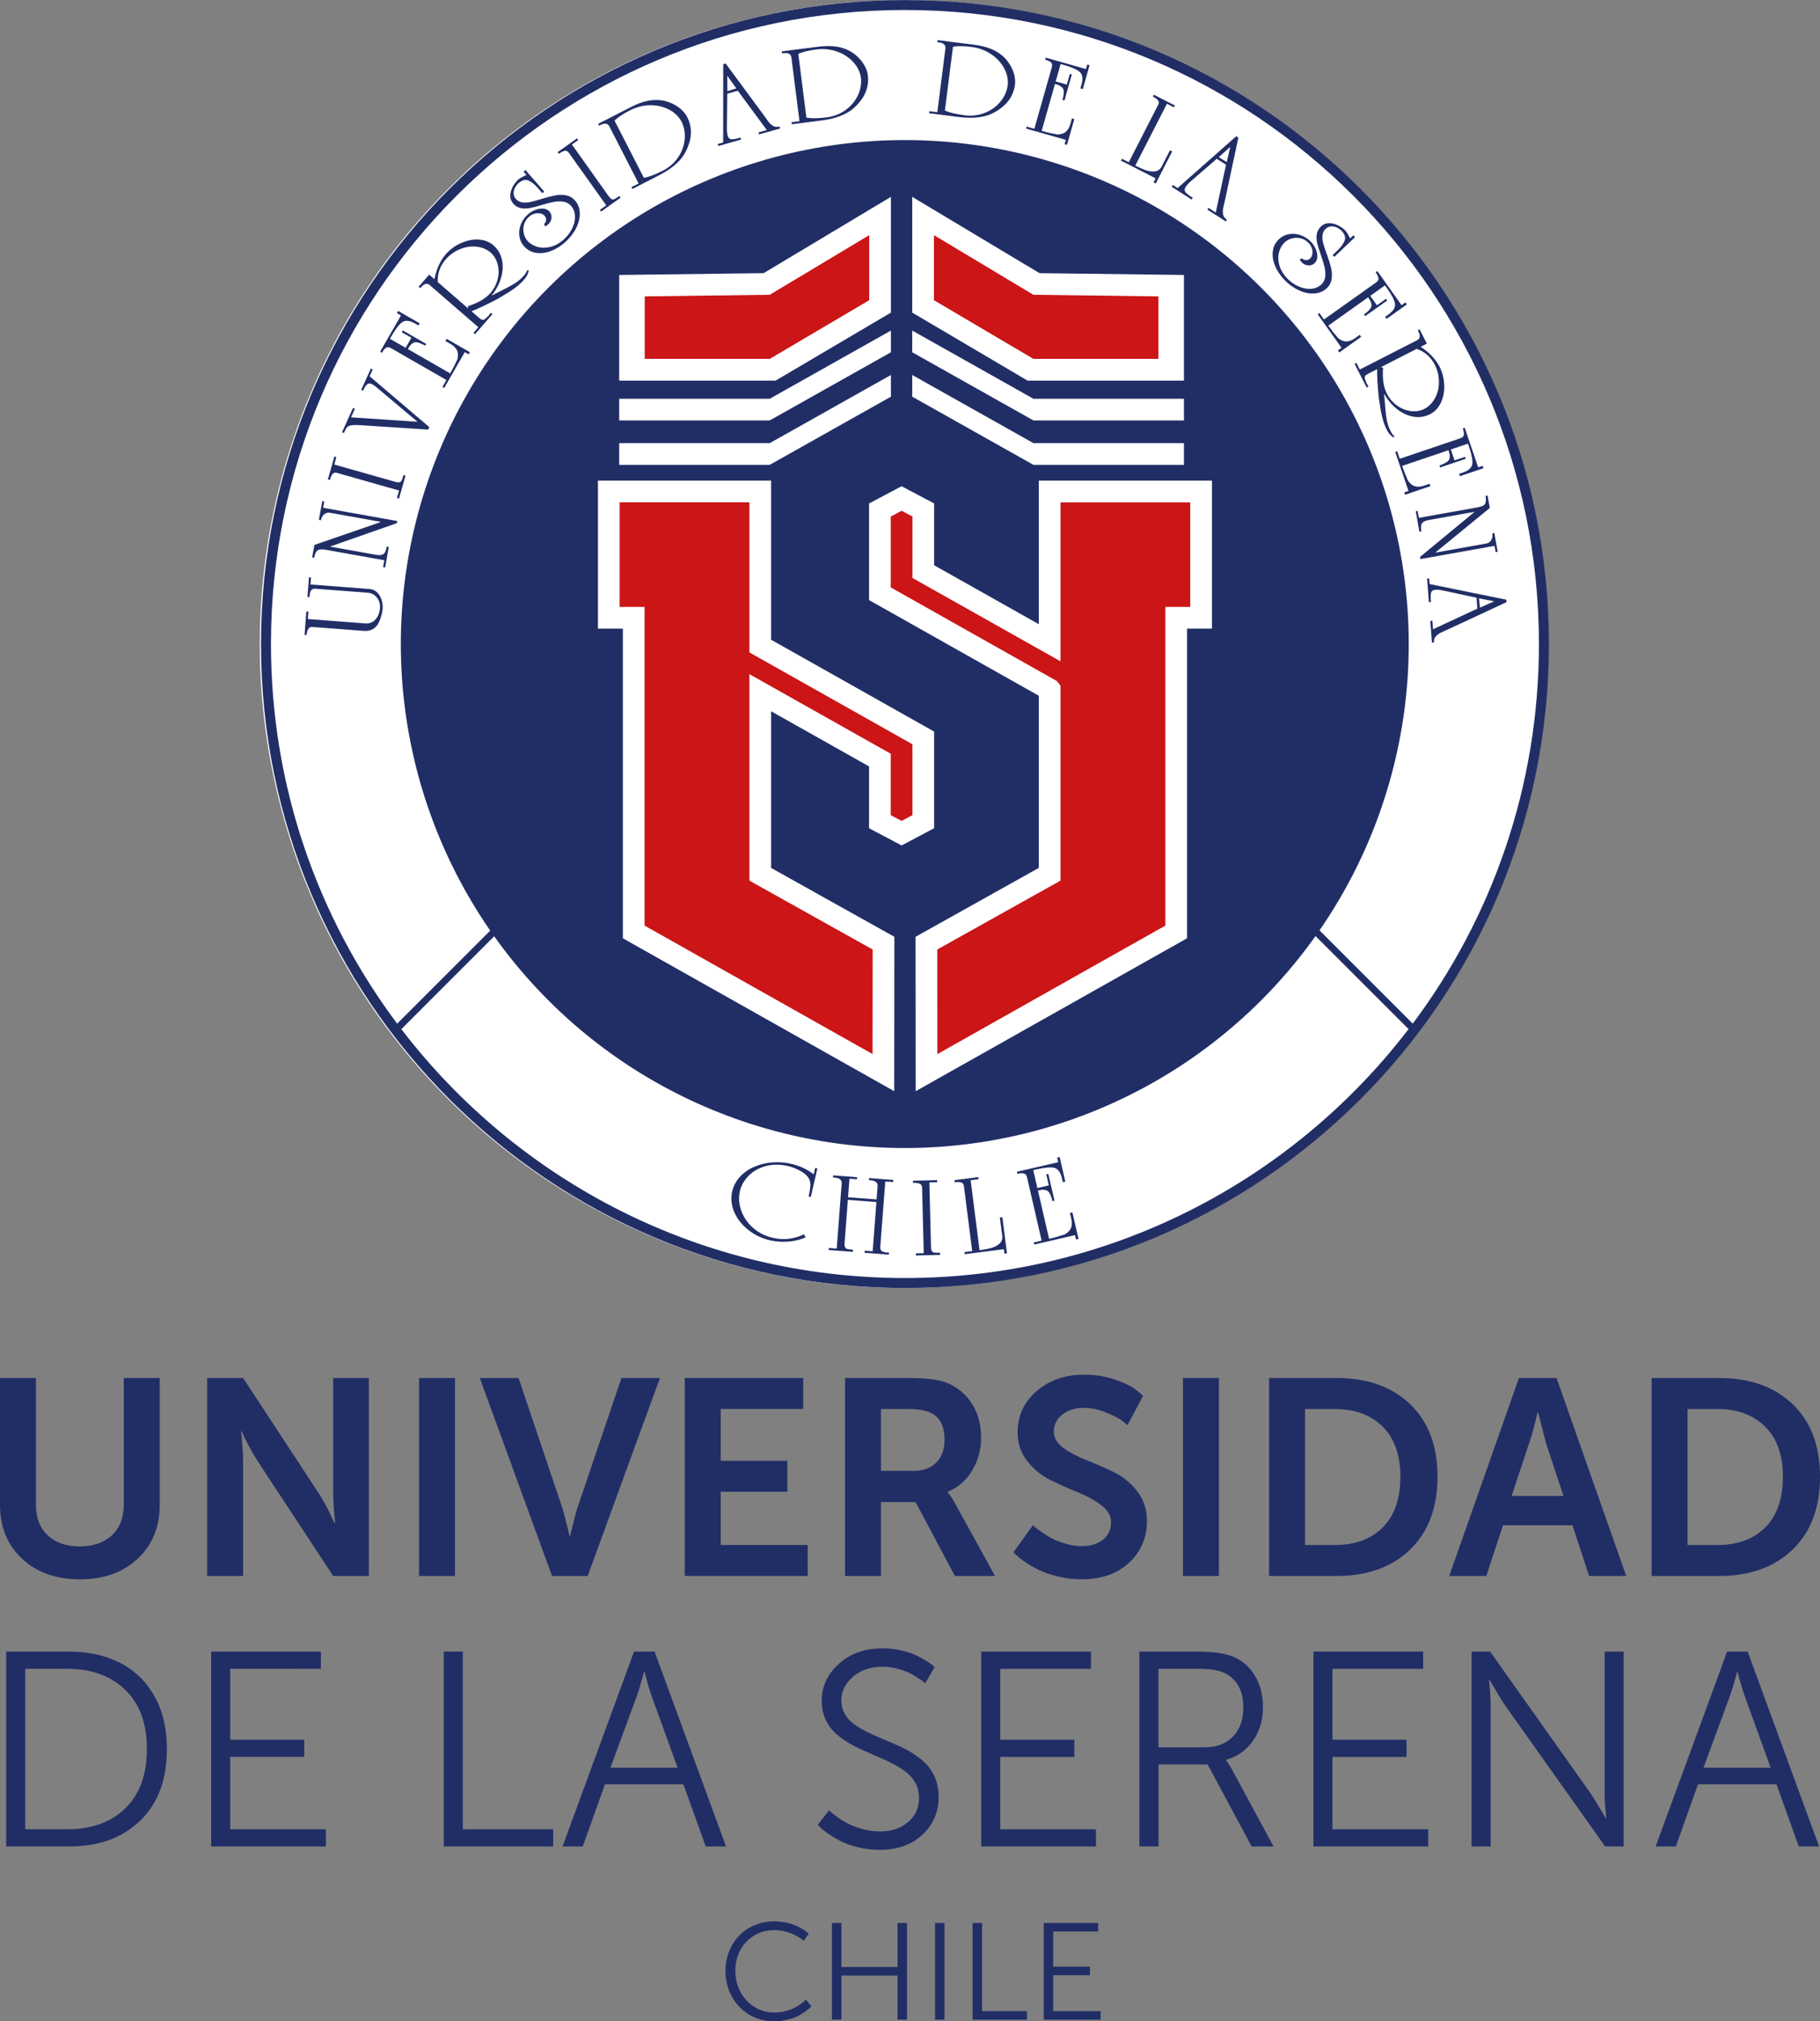 <?xml version="1.0" encoding="utf-8"?>
<!-- Generator: Adobe Illustrator 27.9.0, SVG Export Plug-In . SVG Version: 6.00 Build 0)  -->
<svg version="1.1" id="Capa_1" xmlns="http://www.w3.org/2000/svg" xmlns:xlink="http://www.w3.org/1999/xlink" x="0px" y="0px"
	 viewBox="0 0 650 721.88" style="enable-background:new 0 0 650 721.88;" xml:space="preserve">
<rect x="0" y="0" width="650" height="721.88" fill="#808080" stroke="none"/>
<style type="text/css">
	.st0{fill-rule:evenodd;clip-rule:evenodd;fill:#FFFFFF;}
	.st1{fill-rule:evenodd;clip-rule:evenodd;fill:#212E66;}
	.st2{fill-rule:evenodd;clip-rule:evenodd;fill:#CB1517;}
	.st3{fill:#212E66;}
</style>
<g>
	<g>
		
			<ellipse transform="matrix(0.707 -0.707 0.707 0.707 -68.089 295.625)" class="st0" cx="322.81" cy="230" rx="230" ry="230"/>
		
			<ellipse transform="matrix(0.707 -0.707 0.707 0.707 -67.975 295.9)" class="st1" cx="323.2" cy="230" rx="180.01" ry="180.01"/>
		<polygon class="st0" points="272.71,97.56 318.18,70.31 318.18,111.64 277.02,135.92 221.14,135.92 221.14,98.2 		"/>
		<polygon class="st2" points="230.26,105.85 230.26,128.17 274.9,128.17 310.44,107.21 310.44,83.98 274.9,105.28 		"/>
		<polygon class="st0" points="221.14,150.15 274.9,150.15 318.18,125.81 318.18,118.06 274.9,142.41 221.14,142.41 		"/>
		<polygon class="st0" points="221.14,166.01 274.9,166.01 318.18,141.67 318.18,133.92 274.9,158.26 221.14,158.26 		"/>
		<polygon class="st0" points="275.4,228.47 333.62,261.27 333.62,295.78 322.01,301.94 310.38,295.79 310.38,273.71 275.4,254.02 
			275.4,309.96 319.41,334.56 319.36,389.7 222.45,335.09 222.45,224.5 213.55,224.5 213.55,171.66 275.4,171.66 		"/>
		<polygon class="st2" points="221.3,179.4 230.2,179.4 267.65,179.4 267.65,216.75 267.65,233 325.87,265.8 325.87,291.12 
			322,293.17 318.12,291.12 318.12,269.18 267.65,240.76 267.65,314.5 311.66,339.1 311.63,376.44 230.2,330.56 230.2,216.75 
			221.3,216.75 		"/>
		<polygon class="st0" points="333.62,201.87 371,222.92 371,171.66 432.84,171.66 432.84,224.5 423.94,224.5 423.94,335.09 
			327.03,389.7 326.98,334.56 371,309.95 371,248.47 310.38,214.31 310.38,179.8 321.99,173.65 333.62,179.79 		"/>
		<polygon class="st2" points="325.88,184.47 325.88,206.41 378.74,236.17 378.74,216.75 378.74,179.41 416.19,179.41 
			425.09,179.41 425.09,216.75 416.19,216.75 416.19,330.56 334.77,376.45 334.74,339.1 378.74,314.5 378.74,244.88 377.44,243.21 
			318.13,209.78 318.13,184.47 322,182.41 		"/>
		<polygon class="st0" points="371.27,97.56 325.8,70.31 325.8,111.64 366.97,135.92 422.84,135.92 422.84,98.2 		"/>
		<polygon class="st2" points="413.73,105.85 413.73,128.17 369.08,128.17 333.55,107.21 333.55,83.98 369.08,105.28 		"/>
		<polygon class="st0" points="422.84,150.15 369.08,150.15 325.8,125.81 325.8,118.06 369.08,142.41 422.84,142.41 		"/>
		<polygon class="st0" points="422.84,166.01 369.08,166.01 325.8,141.67 325.8,133.92 369.08,158.26 422.84,158.26 		"/>
		<path class="st1" d="M178.76,332.12l-35.42,35.42c41.38,54.03,106.54,88.88,179.85,88.88c73.32,0,138.49-34.86,179.87-88.9
			l-35.37-35.37l1.72-1.72l35.14,35.14c28.31-37.79,45.07-84.73,45.07-135.58c0-125.05-101.38-226.42-226.43-226.42
			c-125.05,0-226.42,101.37-226.42,226.42c0,50.86,16.77,97.79,45.07,135.59l35.19-35.19L178.76,332.12L178.76,332.12z M323.19,0.02
			c127.02,0,229.99,102.96,229.99,229.98c0,127.02-102.97,229.98-229.99,229.98c-127.01,0-229.98-102.96-229.98-229.98
			C93.21,102.99,196.18,0.02,323.19,0.02z"/>
		<path class="st1" d="M110.53,213.24l-0.73-0.06l0.54-7l0.73,0.06l-0.19,2.5l21.11,1.61c1.02,0.08,1.9,0.46,2.63,1.16
			c0.73,0.69,1.27,1.57,1.61,2.61c0.34,1.04,0.49,2.08,0.44,3.14c-0.08,1.04-0.32,2.19-0.73,3.43c-0.41,1.25-0.89,2.2-1.43,2.85
			c-1.16,1.33-2.68,1.92-4.56,1.77l-18.38-1.4c-1.22-0.09-1.91,0.87-2.07,2.9l-0.73-0.06l0.64-8.37l0.73,0.06l-0.2,2.64l20.54,1.56
			c1.44,0.11,2.63-0.35,3.59-1.38c0.96-1.03,1.5-2.39,1.63-4.09c0.12-1.51-0.26-2.79-1.13-3.81c-0.86-1.03-1.95-1.59-3.26-1.69
			l-18.7-1.42c-1.22-0.09-1.89,0.64-2.01,2.2L110.53,213.24L110.53,213.24z M136.82,202.54l0.44-2.46l-20.8-3.72
			c-1.15-0.2-1.99-0.22-2.53-0.06c-0.85,0.25-1.42,1.21-1.72,2.89l-0.72-0.13l0.8-4.45l23.64-8.15l0.02-0.1l-18.12-3.24
			c-0.75-0.13-1.43,0.05-2.05,0.56c-0.62,0.51-1.01,1.21-1.17,2.11l-0.72-0.13l1.2-6.71l0.72,0.13l-0.41,2.26l26.48,4.73l-0.14,0.77
			l-23.78,8.33l-0.01,0.05l16.49,2.95c1.27,0.23,2.21,0.04,2.8-0.55c0.39-0.47,0.68-1.27,0.88-2.39l0.73,0.13l-1.3,7.3
			L136.82,202.54L136.82,202.54z M141.77,177.87l0.76-2.69l-22.1-6.28c-0.73-0.21-1.27-0.08-1.65,0.38
			c-0.38,0.46-0.7,1.18-0.97,2.14l-0.71-0.2l2.32-8.18l0.71,0.2l-0.75,2.65l21.52,6.11c0.66,0.19,1.1,0.28,1.32,0.27
			c0.43,0.01,0.78-0.12,1.05-0.37c0.23-0.34,0.51-1.09,0.85-2.25l0.71,0.2l-2.33,8.21L141.77,177.87L141.77,177.87z M149.12,150.63
			L134,137.92c-0.61-0.42-0.99-0.67-1.14-0.74c-0.73-0.33-1.31-0.3-1.75,0.08c-0.44,0.39-0.85,0.98-1.23,1.82l-0.2,0.45l-0.67-0.3
			l3.44-7.61l0.67,0.3l-1.11,2.46l21.31,18.15l-0.4,0.89l-24.01-1.57c-1.42-0.08-2.48-0.09-3.2,0c-0.72,0.09-1.24,0.28-1.57,0.57
			c-0.33,0.29-0.63,0.76-0.92,1.39l-0.38,0.84l-0.67-0.3l3.9-8.64l0.67,0.3l-1.37,3.04L149.12,150.63L149.12,150.63z M165.99,125.75
			l1.38,0.79l0.44-0.76l-8.29-4.77l-0.44,0.77l1.78,1.02c1.1,0.64,1.88,1.38,2.32,2.24c0.44,0.86,0.5,1.95,0.18,3.27
			c-0.73,1.65-1.59,3.33-2.58,5.04l-15.13-8.7c0.51-0.88,0.93-1.45,1.27-1.71c0.64-0.64,1.37-0.86,2.2-0.65
			c0.83,0.2,1.75,0.6,2.74,1.17l0.37-0.64l-8.37-4.81l-0.37,0.64l3.44,1.98l-2.06,3.58l-5.6-3.22l0.61-1.06
			c1.47-2.55,2.74-4.18,3.81-4.9c1.14-0.75,2.65-0.58,4.52,0.5l1.24,0.71l0.44-0.77l-7.69-4.42l-0.44,0.77l1.45,0.84l-7.45,12.95
			l0.64,0.37c0.5-0.87,0.99-1.47,1.46-1.78c0.48-0.32,1.05-0.28,1.73,0.1l19.84,11.41l-1.42,2.46l0.64,0.37L165.99,125.75
			L165.99,125.75z M149.51,102.42l3.76-4.34l1.89,1.63c0.68-3.49,1.98-6.41,3.91-8.76c1.51-1.74,3.33-3.1,5.45-4.08
			c2.13-0.98,4.24-1.42,6.35-1.31c2.1,0.1,3.88,0.78,5.34,2.04c1.58,1.37,2.59,3.07,3.05,5.12c0.46,2.04,0.36,4.18-0.29,6.42
			c-0.65,2.24-1.75,4.34-3.31,6.31l0.07,0.06c0.58-0.33,1.81-0.96,3.68-1.88c1.87-0.92,3.39-1.75,4.57-2.51
			c1.19-0.76,2.22-1.65,3.11-2.67c0.66-0.76,1.04-1.39,1.17-1.91l0.54-0.06c-0.07,1.09-0.6,2.19-1.57,3.32
			c-0.8,0.92-1.7,1.78-2.71,2.57c-1.01,0.79-1.94,1.45-2.79,1.97c-0.84,0.53-2.19,1.34-4.06,2.44c-3.62,1.9-6.7,3.36-9.27,4.39
			l2.78,2.41c0.44,0.38,0.81,0.59,1.1,0.64c0.29,0.05,0.59-0.04,0.91-0.26c0.4-0.37,0.81-0.76,1.25-1.14
			c0.2-0.31,0.49-0.69,0.87-1.12l0.56,0.48l-6.21,7.17l-0.56-0.48l1.74-2.01l-17.42-15.09c-0.89-0.77-1.9-0.5-3.03,0.82l-0.29,0.33
			L149.51,102.42L149.51,102.42z M156.36,100.76l10.87,9.42l-0.17-0.8c3.71-1.2,6.41-2.78,8.11-4.75c1.27-1.47,2.13-3.12,2.58-4.97
			c0.44-1.85,0.43-3.62-0.03-5.33c-0.46-1.71-1.33-3.12-2.6-4.23c-1.41-1.14-3.06-1.81-4.98-2.01c-1.91-0.2-3.84,0.09-5.76,0.86
			c-1.92,0.76-3.62,1.95-5.09,3.55C157.15,94.97,156.17,97.72,156.36,100.76L156.36,100.76z M187.66,60.72l-0.67,0.58l1.04,1.2
			c-1.38,0.58-2.37,1.13-2.98,1.66c-1.34,1.28-2.22,2.74-2.63,4.38c-0.4,1.64-0.12,3.02,0.86,4.15c0.75,0.87,1.64,1.4,2.66,1.62
			c1.03,0.21,2.1,0.22,3.23,0.01c1.12-0.2,2.47-0.55,4.04-1.05c1.75-0.51,3.22-0.88,4.44-1.13c1.21-0.24,2.37-0.29,3.48-0.12
			c1.11,0.16,2.04,0.64,2.79,1.46c0.91,1.05,1.39,2.3,1.43,3.75c0.05,1.46-0.3,2.95-1.06,4.46c-0.75,1.51-1.79,2.85-3.12,4
			c-1.49,1.29-3.05,2.12-4.7,2.51c-1.64,0.39-3.19,0.37-4.64-0.06c-1.44-0.43-2.63-1.19-3.56-2.25c-0.6-0.75-1.01-1.65-1.24-2.69
			c-0.22-1.03-0.17-2.08,0.15-3.12c0.32-1.04,0.93-1.95,1.83-2.73c0.6-0.52,1.25-0.87,1.97-1.05c0.73-0.19,1.41-0.2,2.03-0.06
			c0.63,0.14,1.12,0.42,1.46,0.81c0.81,0.93,0.75,1.94-0.15,3.05l0.39,0.75c0.46-0.26,0.78-0.46,0.96-0.62
			c0.77-0.67,1.2-1.46,1.29-2.35c0.08-0.89-0.14-1.65-0.69-2.28c-0.56-0.65-1.3-1.01-2.21-1.1c-0.91-0.08-1.86,0.08-2.85,0.45
			c-0.98,0.38-1.84,0.89-2.57,1.52c-1.18,1.02-2.04,2.23-2.6,3.62c-0.56,1.39-0.75,2.78-0.56,4.16c0.18,1.39,0.71,2.59,1.61,3.62
			c1.13,1.3,2.51,2.1,4.17,2.4c1.65,0.3,3.4,0.12,5.23-0.53c1.82-0.65,3.54-1.67,5.16-3.07c1.24-1.08,2.3-2.28,3.18-3.61
			c0.88-1.33,1.51-2.67,1.88-4.05c0.37-1.38,0.46-2.71,0.26-3.99c-0.21-1.28-0.74-2.42-1.6-3.41c-0.85-0.98-1.91-1.6-3.16-1.84
			c-1.26-0.24-2.56-0.24-3.9,0.01c-1.34,0.25-2.93,0.66-4.78,1.22c-1.68,0.53-3.04,0.91-4.05,1.14c-1.01,0.23-1.99,0.29-2.93,0.16
			c-0.93-0.13-1.72-0.56-2.35-1.28c-0.42-0.48-0.67-1.06-0.74-1.73c-0.07-0.66,0.05-1.33,0.35-2c0.3-0.68,0.74-1.29,1.34-1.85
			c1.29-1.12,2.5-1.43,3.61-0.95c1.11,0.5,2.23,1.38,3.34,2.66l1.6,1.85l0.67-0.58L187.66,60.72L187.66,60.72z M214.24,74.96
			l2.28-1.62L203.2,54.62c-0.44-0.62-0.94-0.86-1.53-0.74c-0.59,0.12-1.29,0.48-2.1,1.06l-0.42-0.6l6.93-4.93l0.43,0.6l-2.25,1.6
			l12.96,18.23c0.39,0.55,0.68,0.9,0.86,1.04c0.33,0.28,0.68,0.39,1.05,0.36c0.39-0.12,1.08-0.53,2.07-1.23l0.43,0.6l-6.96,4.95
			L214.24,74.96L214.24,74.96z M225.52,66.83l0.34,0.65l9.32-4.77c2.3-1.18,4.19-2.39,5.65-3.63c1.47-1.24,2.58-2.47,3.34-3.67
			c0.76-1.2,1.37-2.5,1.83-3.88c1.16-3.37,0.99-6.57-0.5-9.61c-0.52-1.02-1.22-1.92-2.09-2.73c-0.87-0.8-1.83-1.47-2.92-2.01
			c-1.08-0.54-2.21-0.95-3.39-1.21c-1.79-0.36-3.64-0.36-5.52-0.01c-1.89,0.35-3.98,1.11-6.28,2.29l-11.67,5.98l0.34,0.66l0.53-0.27
			c1.52-0.78,2.56-0.59,3.15,0.55l10.43,20.37L225.52,66.83L225.52,66.83z M243.33,43.29c-1.05-1.82-2.57-3.25-4.58-4.25
			c-2.01-1.01-4.23-1.49-6.67-1.45c-2.43,0.04-4.78,0.64-7.04,1.79c-2.62,1.34-4.47,2.58-5.55,3.71l10.46,20.41
			c1.79-0.3,4.06-1.16,6.8-2.56c2.27-1.16,4.08-2.75,5.44-4.76c1.37-2.02,2.15-4.18,2.35-6.48
			C244.74,47.39,244.33,45.25,243.33,43.29L243.33,43.29z M273.87,46.45L263.5,32.4l-3.77,1.07l-0.13,12.15
			c-0.02,1.13,0.08,2.08,0.3,2.86c0.17,0.58,0.45,0.96,0.82,1.13c0.39,0.17,0.95,0.17,1.7,0.02c0.42-0.06,1.11-0.23,2.05-0.5
			l0.2,0.71l-8.13,2.31l-0.2-0.71l1.94-0.55l0.02-27.97l0.86-0.24l13.77,18.66c0.46,0.66,0.95,1.34,1.45,2.03
			c0.51,0.7,1.1,1.23,1.75,1.61c0.66,0.37,1.42,0.44,2.28,0.2l0.2,0.71L271.09,48l-0.2-0.71L273.87,46.45L273.87,46.45z
			 M262.97,31.57l-3.15-4.42l-0.09,0.03l0.05,5.38L262.97,31.57L262.97,31.57z M282.69,43.65l2.84-0.36l-2.88-22.7
			c-0.16-1.28-1.09-1.8-2.78-1.59l-0.58,0.07l-0.09-0.73l13.01-1.65c2.56-0.33,4.79-0.33,6.69-0.02c1.89,0.31,3.63,0.94,5.19,1.89
			c1.02,0.64,1.95,1.41,2.77,2.29c0.84,0.88,1.52,1.83,2.07,2.88c0.55,1.05,0.89,2.14,1.04,3.27c0.37,3.37-0.56,6.44-2.8,9.21
			c-0.9,1.14-1.91,2.16-3.04,3.03c-1.13,0.87-2.59,1.65-4.39,2.32c-1.8,0.68-3.98,1.17-6.55,1.5l-10.39,1.32L282.69,43.65
			L282.69,43.65z M307.45,27.56c-0.36-2.07-1.32-3.93-2.86-5.56c-1.55-1.63-3.47-2.84-5.77-3.63c-2.31-0.79-4.72-1.03-7.23-0.71
			c-2.92,0.37-5.09,0.91-6.48,1.6l2.89,22.75c1.79,0.32,4.21,0.29,7.27-0.1c2.53-0.32,4.77-1.2,6.74-2.63
			c1.97-1.43,3.44-3.2,4.41-5.3C307.38,31.9,307.72,29.75,307.45,27.56L307.45,27.56z M331.93,39.71l2.83,0.36l2.88-22.7
			c0.16-1.28-0.6-2.02-2.29-2.24l-0.58-0.07l0.09-0.73l13.01,1.65c2.56,0.32,4.72,0.87,6.47,1.65c1.75,0.77,3.28,1.82,4.56,3.13
			c0.83,0.88,1.53,1.86,2.11,2.91c0.59,1.06,1.01,2.15,1.28,3.31c0.27,1.15,0.33,2.3,0.18,3.43c-0.48,3.35-2.15,6.09-5.01,8.22
			c-1.15,0.88-2.39,1.61-3.7,2.17c-1.31,0.56-2.92,0.95-4.84,1.14c-1.91,0.2-4.14,0.14-6.71-0.18l-10.39-1.32L331.93,39.71
			L331.93,39.71z M359.92,30.32c0.16-2.09-0.29-4.13-1.38-6.09c-1.09-1.97-2.65-3.62-4.69-4.96c-2.03-1.34-4.3-2.17-6.82-2.5
			c-2.92-0.37-5.15-0.39-6.68-0.06l-2.89,22.75c1.65,0.76,4.01,1.33,7.06,1.72c2.53,0.32,4.91,0.03,7.18-0.86
			c2.27-0.89,4.13-2.24,5.6-4.03C358.76,34.5,359.64,32.51,359.92,30.32L359.92,30.32z M380.64,49.94l-14.16-4.02l0.2-0.71
			l2.73,0.78l6.25-22.01c0.21-0.75,0.11-1.31-0.32-1.7c-0.42-0.38-1.12-0.71-2.08-0.99l0.2-0.71l14.36,4.08l0.46-1.61l0.85,0.24
			l-2.42,8.53l-0.85-0.24l0.39-1.37c0.59-2.08,0.39-3.59-0.62-4.51c-0.95-0.86-2.84-1.7-5.67-2.5l-1.17-0.33l-1.76,6.22l3.97,1.12
			l1.08-3.81l0.71,0.2l-2.63,9.29l-0.71-0.2c0.31-1.11,0.48-2.09,0.47-2.95c0-0.86-0.39-1.51-1.17-1.97
			c-0.33-0.26-0.99-0.54-1.96-0.81l-4.77,16.79c1.9,0.54,3.74,0.97,5.52,1.28c1.35-0.01,2.4-0.33,3.12-0.97
			c0.73-0.64,1.27-1.57,1.61-2.79l0.56-1.97l0.85,0.24l-2.61,9.2l-0.85-0.24L380.64,49.94L380.64,49.94z M419.61,37.67l-0.34,0.66
			l-2.5-1.28l-11.31,22.09c1.38,0.71,2.64,1.26,3.78,1.66c1.14,0.4,2.24,0.53,3.29,0.4c1.05-0.14,1.84-0.72,2.37-1.76l2.94-5.75
			l0.79,0.4l-5.85,11.42l-0.79-0.4l0.73-1.42l-12.37-6.33l0.34-0.66l2.44,1.25l10.51-20.52c0.32-0.63,0.3-1.16-0.07-1.61
			c-0.36-0.45-0.98-0.9-1.84-1.34l0.33-0.66L419.61,37.67L419.61,37.67z M434.2,75.9l-2.6-1.67l-0.4,0.62l6.58,4.22l0.4-0.62
			c-0.75-0.48-1.2-1.09-1.36-1.84c-0.14-0.74-0.13-1.53,0.05-2.38c0.19-0.84,0.37-1.65,0.56-2.43l4.85-22.67l-0.75-0.48
			l-20.96,18.52l-1.7-1.09l-0.4,0.62l7.11,4.56l0.4-0.62c-0.83-0.53-1.41-0.93-1.73-1.21c-0.61-0.46-0.98-0.89-1.11-1.29
			c-0.13-0.39-0.03-0.85,0.29-1.36c0.44-0.68,1.08-1.39,1.94-2.12l9.19-7.95l3.3,2.12L434.2,75.9L434.2,75.9z M438.13,57.88
			l-2.86-1.74l4-3.6l0.08,0.05L438.13,57.88L438.13,57.88z M483.95,84.68l-7.39,7.05l-0.61-0.64l1.77-1.69
			c1.23-1.17,2.06-2.33,2.5-3.46c0.43-1.14,0.06-2.32-1.12-3.56c-0.59-0.57-1.22-0.98-1.92-1.25c-0.68-0.26-1.36-0.35-2.01-0.25
			c-0.66,0.1-1.23,0.37-1.69,0.82c-0.7,0.66-1.09,1.46-1.17,2.4c-0.09,0.94,0.01,1.92,0.3,2.92c0.28,1.01,0.72,2.34,1.34,4
			c0.65,1.82,1.13,3.4,1.44,4.72c0.31,1.33,0.38,2.63,0.19,3.9c-0.17,1.27-0.74,2.35-1.68,3.25c-0.95,0.9-2.06,1.49-3.33,1.76
			c-1.27,0.26-2.6,0.24-4-0.06c-1.4-0.31-2.77-0.88-4.14-1.69c-1.37-0.81-2.62-1.81-3.76-3c-1.47-1.55-2.58-3.22-3.31-5.01
			c-0.74-1.8-1-3.53-0.78-5.2c0.22-1.67,0.96-3.1,2.2-4.28c0.99-0.94,2.16-1.53,3.54-1.78c1.37-0.25,2.77-0.13,4.19,0.36
			c1.42,0.49,2.66,1.29,3.74,2.43c0.67,0.7,1.21,1.53,1.64,2.5c0.42,0.97,0.62,1.9,0.58,2.82c-0.04,0.91-0.37,1.66-0.99,2.26
			c-0.6,0.57-1.36,0.84-2.24,0.79c-0.9-0.05-1.7-0.43-2.41-1.18c-0.16-0.17-0.38-0.48-0.66-0.93l0.73-0.42
			c1.15,0.85,2.17,0.85,3.05,0.01c0.38-0.36,0.62-0.86,0.74-1.5c0.12-0.64,0.07-1.31-0.15-2.03c-0.22-0.71-0.6-1.35-1.14-1.92
			c-0.82-0.86-1.75-1.43-2.81-1.69c-1.06-0.27-2.1-0.27-3.12,0c-1.03,0.28-1.9,0.73-2.62,1.37c-1.02,0.98-1.73,2.2-2.08,3.66
			c-0.36,1.47-0.31,3.01,0.16,4.64c0.47,1.63,1.38,3.15,2.73,4.58c1.22,1.27,2.6,2.25,4.14,2.92c1.54,0.68,3.04,0.96,4.5,0.84
			c1.45-0.12,2.68-0.66,3.68-1.61c0.78-0.78,1.22-1.74,1.32-2.85c0.11-1.11,0.01-2.27-0.29-3.47c-0.3-1.21-0.75-2.66-1.34-4.38
			c-0.57-1.55-0.98-2.88-1.24-3.99c-0.26-1.11-0.3-2.19-0.14-3.22c0.17-1.04,0.67-1.95,1.49-2.74c1.08-1.03,2.44-1.38,4.1-1.05
			c1.66,0.33,3.16,1.14,4.5,2.42c0.55,0.58,1.15,1.55,1.8,2.9l1.16-1.1L483.95,84.68L483.95,84.68z M479.12,124.22l-1.3,0.92
			l0.51,0.72l7.79-5.55l-0.51-0.72l-1.67,1.19c-1.03,0.74-2.04,1.13-3,1.17c-0.96,0.04-1.98-0.36-3.04-1.2
			c-1.19-1.36-2.36-2.84-3.51-4.45l14.23-10.12c0.59,0.83,0.93,1.45,1.03,1.86c0.32,0.84,0.21,1.6-0.32,2.27
			c-0.53,0.67-1.27,1.34-2.21,2l0.43,0.6l7.87-5.59l-0.43-0.6l-3.23,2.3l-2.39-3.36l5.26-3.74l0.71,0.99
			c1.71,2.4,2.66,4.23,2.86,5.5c0.21,1.35-0.57,2.65-2.34,3.91l-1.17,0.83l0.51,0.72l7.23-5.14l-0.51-0.72l-1.37,0.97l-8.65-12.17
			l-0.6,0.43c0.58,0.82,0.92,1.52,1.01,2.08c0.09,0.57-0.18,1.07-0.81,1.52l-18.65,13.26l-1.65-2.32l-0.6,0.43L479.12,124.22
			L479.12,124.22z M506.98,117.61l2.62,5.11l-2.22,1.14c2.98,1.94,5.2,4.24,6.66,6.91c1.05,2.05,1.63,4.24,1.75,6.58
			c0.11,2.34-0.27,4.46-1.16,6.38c-0.88,1.91-2.18,3.31-3.89,4.18c-1.86,0.95-3.82,1.26-5.89,0.91c-2.06-0.34-4.02-1.23-5.84-2.66
			c-1.83-1.44-3.37-3.25-4.61-5.44l-0.09,0.04c0.09,0.66,0.21,2.04,0.37,4.11c0.15,2.08,0.36,3.8,0.62,5.18
			c0.26,1.39,0.7,2.68,1.32,3.89c0.46,0.89,0.9,1.49,1.33,1.8l-0.15,0.52c-0.98-0.48-1.8-1.38-2.48-2.7
			c-0.56-1.08-1.01-2.24-1.37-3.48c-0.36-1.23-0.62-2.34-0.79-3.32c-0.17-0.98-0.42-2.54-0.74-4.68c-0.41-4.07-0.61-7.48-0.6-10.24
			l-3.28,1.68c-0.51,0.26-0.85,0.53-1,0.78c-0.16,0.25-0.19,0.56-0.09,0.94c0.2,0.51,0.4,1.04,0.59,1.59
			c0.21,0.29,0.46,0.71,0.72,1.22l-0.66,0.34l-4.32-8.44l0.66-0.34l1.21,2.36l20.52-10.5c1.04-0.53,1.17-1.57,0.38-3.12l-0.2-0.39
			L506.98,117.61L506.98,117.61z M505.95,124.6c2.89,0.96,5.07,2.9,6.56,5.8c0.94,1.97,1.4,3.98,1.39,6.05
			c0,2.07-0.46,3.96-1.36,5.66c-0.9,1.7-2.14,2.99-3.73,3.87c-1.5,0.77-3.13,1.04-4.89,0.83c-1.76-0.21-3.41-0.86-4.96-1.97
			c-1.55-1.1-2.76-2.52-3.65-4.25c-1.19-2.31-1.64-5.41-1.37-9.3l-0.81-0.14L505.95,124.6L505.95,124.6z M503.03,175.34l-1.51,0.51
			l0.28,0.84l9.06-3.07l-0.28-0.84l-1.94,0.65c-1.21,0.41-2.28,0.49-3.21,0.26c-0.94-0.24-1.79-0.92-2.57-2.03
			c-0.75-1.64-1.44-3.4-2.08-5.27l16.53-5.6c0.32,0.96,0.47,1.66,0.45,2.08c0.06,0.9-0.26,1.59-0.97,2.08
			c-0.7,0.49-1.6,0.92-2.69,1.29l0.24,0.7l9.14-3.09l-0.24-0.7l-3.76,1.27l-1.32-3.91l6.12-2.07l0.39,1.16
			c0.95,2.79,1.33,4.82,1.16,6.09c-0.19,1.35-1.31,2.37-3.37,3.07l-1.35,0.46l0.28,0.84l8.4-2.84l-0.28-0.84l-1.59,0.54l-4.79-14.14
			l-0.7,0.23c0.32,0.96,0.45,1.72,0.37,2.28c-0.08,0.57-0.49,0.98-1.22,1.22l-21.68,7.34l-0.91-2.69l-0.7,0.23L503.03,175.34
			L503.03,175.34z M506.31,182.48l0.44,2.46l20.8-3.72c1.15-0.21,1.95-0.48,2.4-0.82c0.71-0.53,0.91-1.63,0.61-3.31l0.72-0.13
			l0.8,4.45l-19.35,15.83l0.02,0.1l18.12-3.24c0.75-0.13,1.33-0.54,1.73-1.23c0.4-0.69,0.52-1.48,0.36-2.38l0.73-0.13l1.2,6.71
			l-0.72,0.13l-0.4-2.26l-26.48,4.73l-0.14-0.77l19.43-16.05l-0.01-0.05l-16.49,2.95c-1.27,0.23-2.08,0.72-2.43,1.48
			c-0.2,0.58-0.2,1.43,0,2.55l-0.72,0.13l-1.3-7.3L506.31,182.48L506.31,182.48z M511.79,224.74l15.84-7.37l-0.3-3.91l-11.88-2.55
			c-1.1-0.24-2.05-0.34-2.86-0.27c-0.6,0.04-1.04,0.24-1.27,0.58c-0.24,0.35-0.36,0.9-0.36,1.66c-0.02,0.43,0,1.13,0.08,2.11
			l-0.73,0.06l-0.64-8.42l0.74-0.06l0.15,2.01l27.4,5.59l0.07,0.89l-21.03,9.78c-0.74,0.32-1.5,0.66-2.28,1.02
			c-0.78,0.36-1.42,0.83-1.93,1.4c-0.5,0.57-0.72,1.3-0.65,2.19l-0.73,0.06l-0.59-7.79l0.73-0.06L511.79,224.74L511.79,224.74z
			 M528.55,217.02l4.96-2.21l-0.01-0.1l-5.29-1.02L528.55,217.02z"/>
		<path class="st1" d="M290.61,419.4l0.53-2.31l0.78,0.18l-2.35,10.2l-0.78-0.18c0.43-1.86,0.65-3.28,0.64-4.27
			c0-0.98-0.31-1.88-0.92-2.7c-0.62-0.82-1.61-1.6-2.96-2.32c-1.36-0.73-2.76-1.25-4.22-1.59c-2.81-0.65-5.45-0.63-7.9,0.05
			c-2.46,0.68-4.48,1.83-6.08,3.46c-1.6,1.63-2.64,3.45-3.1,5.46c-0.38,1.66-0.39,3.37-0.04,5.13c0.36,1.76,1.06,3.43,2.1,5.01
			c1.04,1.58,2.39,2.94,4.05,4.09c1.64,1.15,3.5,1.97,5.57,2.44c2.15,0.5,4.18,0.6,6.08,0.32c1.9-0.29,3.61-0.81,5.1-1.56l0.62,1.08
			c-1.83,0.82-3.86,1.33-6.05,1.51c-2.19,0.18-4.35,0.04-6.49-0.4c-3.02-0.7-5.69-1.96-7.98-3.79c-2.3-1.82-3.96-3.96-5-6.39
			c-1.03-2.44-1.28-4.87-0.72-7.29c0.46-1.98,1.37-3.73,2.75-5.23c1.37-1.5,3.05-2.69,5.04-3.56c1.98-0.87,4.12-1.41,6.42-1.6
			c2.3-0.19,4.57-0.03,6.82,0.49C285.6,416.33,288.29,417.59,290.61,419.4L290.61,419.4z M327.07,447.62l2.84-0.07l-0.59-23.33
			c-0.02-0.77-0.31-1.26-0.87-1.49c-0.56-0.23-1.36-0.32-2.37-0.3l-0.02-0.75l8.64-0.22l0.02,0.75l-2.8,0.07l0.57,22.71
			c0.02,0.69,0.06,1.15,0.14,1.37c0.12,0.42,0.35,0.72,0.68,0.9c0.4,0.12,1.21,0.17,2.44,0.14l0.02,0.75l-8.67,0.22L327.07,447.62
			L327.07,447.62z M349.4,420.39l0.09,0.74l-2.83,0.36l3.18,25c1.56-0.2,2.93-0.46,4.13-0.78c1.18-0.32,2.18-0.84,2.98-1.55
			c0.81-0.72,1.13-1.66,0.98-2.84l-0.83-6.51l0.89-0.11l1.64,12.93l-0.89,0.11l-0.21-1.61l-14,1.78l-0.09-0.74l2.77-0.35
			l-2.95-23.23c-0.09-0.71-0.42-1.14-0.98-1.31c-0.57-0.17-1.34-0.19-2.31-0.07l-0.1-0.74L349.4,420.39L349.4,420.39z M383.95,441.1
			l-14.58,3.36l-0.17-0.73l2.81-0.65l-5.22-22.65c-0.18-0.77-0.55-1.22-1.12-1.36c-0.56-0.13-1.34-0.09-2.34,0.14l-0.17-0.73
			l14.78-3.41l-0.38-1.66l0.88-0.2l2.03,8.78l-0.88,0.2l-0.33-1.42c-0.5-2.14-1.41-3.38-2.76-3.71c-1.26-0.31-3.36-0.12-6.27,0.55
			l-1.21,0.28l1.47,6.39l4.09-0.94l-0.91-3.93l0.73-0.17l2.2,9.55l-0.73,0.17c-0.26-1.14-0.6-2.09-1.03-2.85
			c-0.42-0.76-1.09-1.15-2-1.19c-0.43-0.07-1.14,0.01-2.15,0.24l3.99,17.28c1.95-0.45,3.81-0.98,5.54-1.57
			c1.2-0.68,1.97-1.47,2.31-2.39c0.33-0.92,0.35-2.01,0.06-3.27l-0.47-2.02L383,433l2.19,9.47l-0.88,0.2L383.95,441.1L383.95,441.1z
			 M316.17,421.94L314.41,445c-0.06,0.74,0.04,1.29,0.28,1.64c0.32,0.31,0.98,0.54,2,0.7c0.2-0.04,0.47-0.05,0.8-0.02l-0.06,0.74
			l-8.65-0.66l0.06-0.74l2.83,0.22l1.34-17.6l-10.2-0.78l-1.18,15.53c-0.07,0.98,0.16,1.63,0.7,1.93c0.33,0.16,1.1,0.28,2.32,0.38
			l-0.06,0.74l-8.65-0.66l0.06-0.75l2.83,0.22l1.77-23.27c0.1-1.24-0.74-1.93-2.5-2.06l-0.6-0.05l0.06-0.75l8.57,0.65l-0.06,0.74
			l-2.69-0.2l-0.51,6.62l10.2,0.78l0.36-4.76c0.05-0.63-0.15-1.12-0.58-1.46c-0.44-0.34-1.05-0.54-1.82-0.6l-0.7-0.05l0.06-0.75
			l8.65,0.66l-0.06,0.75L316.17,421.94z"/>
	</g>
	<g>
		<path class="st3" d="M2.2,659.43v-69.59h22.47c6.96,0,13.06,1.35,18.29,4.06c5.24,2.71,9.32,6.69,12.25,11.96
			c2.93,5.27,4.4,11.51,4.4,18.73c0,10.92-3.17,19.46-9.52,25.61c-6.35,6.15-14.82,9.23-25.42,9.23H2.2z M9.01,653.29h14.93
			c8.73,0,15.67-2.5,20.81-7.49c5.14-4.99,7.71-12.06,7.71-21.21c0-9.09-2.59-16.12-7.76-21.12c-5.17-4.99-12.09-7.49-20.76-7.49
			H9.01V653.29z"/>
		<path class="st3" d="M75.41,659.43v-69.59h39.19v6.14H82.22v25.32h26.43v6.14H82.22v25.85h34.17v6.14H75.41z"/>
		<path class="st3" d="M158.48,659.43v-69.59h6.81v63.45h32.28v6.14H158.48z"/>
		<path class="st3" d="M200.91,659.43l25.52-69.59h7.35l25.52,69.59h-7.25l-7.97-22.18h-28.03l-7.93,22.18H200.91z M218.02,631.3
			h23.97l-9.13-25.23c-0.36-0.97-0.76-2.2-1.21-3.7c-0.45-1.5-0.81-2.75-1.06-3.74l-0.39-1.55h-0.19c-1,3.8-1.9,6.8-2.71,8.99
			L218.02,631.3z"/>
		<path class="st3" d="M292.06,651.7l4.06-5.22c0.19,0.19,0.48,0.47,0.85,0.82c0.37,0.35,1.17,0.97,2.39,1.84
			c1.22,0.87,2.5,1.63,3.82,2.29c1.32,0.66,3,1.26,5.03,1.81c2.03,0.55,4.08,0.82,6.14,0.82c3.93,0,7.22-1.09,9.88-3.26
			c2.66-2.17,3.99-5.1,3.99-8.77c0-1.87-0.4-3.56-1.18-5.07c-0.79-1.51-1.85-2.81-3.19-3.89c-1.34-1.08-2.88-2.08-4.62-2.99
			c-1.74-0.92-3.58-1.79-5.51-2.61c-1.93-0.82-3.86-1.66-5.78-2.51c-1.92-0.85-3.75-1.82-5.48-2.9c-1.74-1.08-3.28-2.28-4.62-3.6
			c-1.34-1.32-2.4-2.92-3.19-4.8c-0.79-1.88-1.18-3.97-1.18-6.25c0-5.13,2.05-9.54,6.14-13.22c4.09-3.68,9.28-5.52,15.56-5.52
			c2.25,0,4.44,0.24,6.55,0.71c2.11,0.47,3.87,1.04,5.27,1.7s2.64,1.32,3.7,1.97c1.06,0.65,1.85,1.2,2.37,1.65l0.72,0.73l-3.38,5.75
			c-0.16-0.16-0.4-0.38-0.73-0.65c-0.32-0.27-1-0.75-2.03-1.43c-1.03-0.68-2.09-1.27-3.19-1.79c-1.1-0.51-2.49-0.99-4.18-1.42
			c-1.69-0.43-3.39-0.65-5.1-0.65c-4.28,0-7.8,1.2-10.56,3.6c-2.75,2.4-4.13,5.19-4.13,8.38c0,1.77,0.39,3.36,1.18,4.78
			c0.79,1.42,1.85,2.62,3.19,3.62c1.34,1,2.88,1.93,4.62,2.8c1.74,0.87,3.58,1.71,5.51,2.51c1.93,0.8,3.86,1.63,5.78,2.46
			c1.92,0.84,3.75,1.82,5.48,2.94c1.74,1.13,3.28,2.38,4.62,3.77c1.34,1.38,2.4,3.07,3.19,5.05c0.79,1.98,1.18,4.19,1.18,6.64
			c0,5.35-1.93,9.82-5.78,13.43c-3.85,3.61-8.95,5.41-15.3,5.41c-2.67,0-5.26-0.31-7.76-0.92c-2.5-0.61-4.58-1.35-6.23-2.22
			c-1.66-0.87-3.13-1.75-4.4-2.63c-1.27-0.89-2.22-1.63-2.83-2.25L292.06,651.7z"/>
		<path class="st3" d="M350.44,659.43v-69.59h39.19v6.14h-32.38v25.32h26.44v6.14h-26.44v25.85h34.17v6.14H350.44z"/>
		<path class="st3" d="M406.93,659.43v-69.59h20.59c5.83,0,10.18,0.63,13.05,1.88c3.29,1.42,5.85,3.71,7.71,6.89
			c1.85,3.17,2.78,6.86,2.78,11.04c0,4.67-1.2,8.7-3.6,12.08c-2.4,3.38-5.58,5.62-9.54,6.72v0.19c0.45,0.58,1.05,1.5,1.79,2.75
			l15.13,28.03h-7.83l-15.71-29.29h-17.54v29.29H406.93z M413.74,624.01h16.53c4.22,0,7.57-1.27,10.05-3.82
			c2.48-2.55,3.72-5.99,3.72-10.34c0-5.86-2.11-9.92-6.33-12.18c-2.1-1.13-5.4-1.69-9.91-1.69h-14.06V624.01z"/>
		<path class="st3" d="M469.08,659.43v-69.59h39.19v6.14h-32.38v25.32h26.44v6.14h-26.44v25.85h34.17v6.14H469.08z"/>
		<path class="st3" d="M525.57,659.43v-69.59h6.62l35.52,50.11c0.71,1.03,1.54,2.33,2.49,3.89c0.95,1.56,1.73,2.86,2.34,3.89
			l0.92,1.59h0.19c-0.39-3.8-0.58-6.93-0.58-9.38v-50.11h6.81v69.59h-6.62l-35.52-50.07c-0.71-1.03-1.54-2.34-2.49-3.91
			c-0.95-1.58-1.73-2.88-2.34-3.91l-0.92-1.59h-0.19c0.39,3.83,0.58,6.98,0.58,9.42v50.07H525.57z"/>
		<path class="st3" d="M591.3,659.43l25.52-69.59h7.34l25.52,69.59h-7.25l-7.97-22.18h-28.03l-7.93,22.18H591.3z M608.4,631.3h23.97
			l-9.13-25.23c-0.35-0.97-0.76-2.2-1.21-3.7c-0.45-1.5-0.81-2.75-1.06-3.74l-0.39-1.55h-0.19c-1,3.8-1.9,6.8-2.71,8.99L608.4,631.3
			z"/>
	</g>
	<g>
		<path class="st3" d="M259.09,703.8c0-2.46,0.44-4.78,1.33-6.97c0.89-2.18,2.09-4.05,3.62-5.61c1.53-1.56,3.36-2.79,5.51-3.69
			c2.15-0.9,4.44-1.36,6.87-1.36c1.53,0,3.01,0.15,4.44,0.46c1.42,0.3,2.6,0.68,3.52,1.12c0.93,0.44,1.74,0.88,2.45,1.32
			c0.7,0.44,1.21,0.81,1.53,1.11l0.48,0.46l-1.82,2.49c-0.11-0.1-0.27-0.23-0.48-0.41c-0.21-0.18-0.66-0.48-1.35-0.92
			c-0.7-0.44-1.42-0.83-2.18-1.16c-0.76-0.34-1.73-0.64-2.9-0.91c-1.17-0.27-2.37-0.41-3.58-0.41c-2.65,0-5.04,0.64-7.17,1.91
			c-2.13,1.27-3.78,3.01-4.96,5.2c-1.18,2.2-1.77,4.64-1.77,7.32c0,2.73,0.59,5.24,1.77,7.52c1.18,2.28,2.85,4.09,5,5.44
			c2.15,1.35,4.56,2.03,7.23,2.03c1.29,0,2.57-0.16,3.82-0.48c1.25-0.32,2.31-0.7,3.15-1.15c0.85-0.45,1.6-0.9,2.27-1.36
			c0.66-0.46,1.15-0.84,1.47-1.16l0.48-0.48l1.97,2.4c-0.13,0.14-0.32,0.34-0.56,0.58c-0.25,0.24-0.8,0.67-1.64,1.29
			c-0.85,0.62-1.74,1.17-2.69,1.64s-2.17,0.9-3.68,1.28c-1.51,0.38-3.06,0.58-4.64,0.58c-3.34,0-6.35-0.8-9.03-2.41
			c-2.68-1.61-4.76-3.79-6.23-6.54C259.83,710.17,259.09,707.13,259.09,703.8z"/>
		<path class="st3" d="M297.12,721.28v-34.53h3.38v15.73h20.04v-15.73h3.38v34.53h-3.38v-15.75H300.5v15.75H297.12z"/>
		<path class="st3" d="M333.95,721.28v-34.53h3.38v34.53H333.95z"/>
		<path class="st3" d="M347.35,721.28v-34.53h3.38v31.48h16.02v3.05H347.35z"/>
		<path class="st3" d="M372.76,721.28v-34.53h19.44v3.05h-16.06v12.56h13.12v3.05h-13.12v12.83h16.95v3.05H372.76z"/>
	</g>
	<g>
		<path class="st3" d="M0,537.44v-45.31h12.84v45.31c0,4.65,1.41,8.28,4.23,10.9c2.82,2.62,6.62,3.93,11.4,3.93
			c4.78,0,8.6-1.31,11.45-3.93c2.85-2.62,4.28-6.29,4.28-11v-45.21h12.85v45.31c0,7.9-2.62,14.31-7.87,19.22
			c-5.24,4.91-12.12,7.37-20.61,7.37c-8.56,0-15.47-2.45-20.71-7.37C2.62,551.74,0,545.34,0,537.44z"/>
		<path class="st3" d="M73.98,562.83v-70.7h12.84l26.79,40.82c0.8,1.19,1.69,2.71,2.69,4.53c1,1.83,1.76,3.37,2.29,4.63l0.9,1.79
			h0.2c-0.47-4.51-0.7-8.16-0.7-10.95v-40.82h12.75v70.7h-12.75L92.2,522.1c-0.8-1.19-1.69-2.7-2.69-4.53
			c-1-1.83-1.79-3.34-2.39-4.53l-0.8-1.89h-0.2c0.46,4.51,0.7,8.16,0.7,10.95v40.73H73.98z"/>
		<path class="st3" d="M149.66,562.83v-70.7h12.84v70.7H149.66z"/>
		<path class="st3" d="M197.15,562.83l-25.79-70.7h13.84l15.53,46.1c0.4,1.19,0.81,2.66,1.24,4.38c0.43,1.73,0.78,3.15,1.05,4.28
			l0.4,1.69h0.2l0.4-1.69c0.26-1.13,0.61-2.55,1.05-4.28c0.43-1.73,0.85-3.19,1.24-4.38l15.63-46.1h13.74l-25.79,70.7H197.15z"/>
		<path class="st3" d="M244.55,562.83v-70.7h42.32v11.05h-29.47v18.52h23.8v11.05h-23.8v19.02h31.07v11.05H244.55z"/>
		<path class="st3" d="M301.8,562.83v-70.7h22.8c6.57,0,11.32,0.66,14.24,1.99c3.58,1.66,6.4,4.15,8.46,7.47
			c2.06,3.32,3.09,7.27,3.09,11.85c0,4.32-1.08,8.25-3.24,11.8c-2.16,3.55-5.06,6.06-8.71,7.52v0.2c0.66,0.66,1.46,1.83,2.39,3.48
			l14.54,26.39h-14.34l-14.04-26.39h-12.35v26.39H301.8z M314.64,525.29h11.55c3.45,0,6.17-0.98,8.16-2.94
			c1.99-1.96,2.99-4.7,2.99-8.22c0-3.65-0.96-6.39-2.89-8.21c-1.93-1.83-5.28-2.74-10.06-2.74h-9.76V525.29z"/>
		<path class="st3" d="M361.94,554.37l6.97-9.66c0.2,0.2,0.5,0.47,0.9,0.8c0.4,0.33,1.21,0.93,2.44,1.79
			c1.23,0.86,2.49,1.63,3.78,2.29c1.29,0.66,2.9,1.26,4.83,1.79c1.92,0.53,3.82,0.8,5.68,0.8c2.85,0,5.28-0.75,7.27-2.24
			c1.99-1.49,2.99-3.6,2.99-6.32c0-2.26-1.15-4.26-3.44-6.02c-2.29-1.76-5.08-3.3-8.36-4.63c-3.29-1.33-6.56-2.79-9.81-4.38
			c-3.25-1.59-6.02-3.85-8.31-6.77c-2.29-2.92-3.44-6.37-3.44-10.36c0-5.84,2.26-10.72,6.77-14.64c4.51-3.92,10.16-5.88,16.93-5.88
			c4.11,0,7.93,0.63,11.45,1.89c3.52,1.26,6.01,2.52,7.47,3.78l2.19,1.89l-5.58,10.46c-0.53-0.46-1.24-1.05-2.14-1.74
			c-0.9-0.7-2.71-1.61-5.43-2.74c-2.72-1.13-5.41-1.69-8.07-1.69c-3.05,0-5.59,0.8-7.62,2.39c-2.03,1.59-3.04,3.62-3.04,6.07
			c0,2.26,1.15,4.22,3.43,5.87c2.29,1.66,5.06,3.12,8.31,4.38c3.25,1.26,6.51,2.69,9.76,4.28c3.25,1.59,6.02,3.87,8.31,6.82
			c2.29,2.95,3.44,6.52,3.44,10.7c0,5.84-2.11,10.75-6.32,14.74c-4.22,3.98-9.87,5.97-16.98,5.97c-2.92,0-5.76-0.33-8.51-1
			c-2.76-0.66-5.06-1.46-6.92-2.39c-1.86-0.93-3.49-1.87-4.88-2.84c-1.39-0.96-2.42-1.78-3.09-2.44L361.94,554.37z"/>
		<path class="st3" d="M422.48,562.83v-70.7h12.85v70.7H422.48z"/>
		<path class="st3" d="M453.25,562.83v-70.7h24.1c11.02,0,19.78,3.12,26.29,9.36c6.5,6.24,9.76,14.87,9.76,25.89
			c0,11.02-3.25,19.68-9.76,25.99c-6.51,6.31-15.27,9.46-26.29,9.46H453.25z M466.09,551.78h10.55c7.3,0,13.04-2.11,17.23-6.32
			c4.18-4.22,6.27-10.24,6.27-18.07c0-7.7-2.11-13.66-6.32-17.87c-4.22-4.22-9.94-6.32-17.18-6.32h-10.55V551.78z"/>
		<path class="st3" d="M567.55,562.83l-5.97-18.12h-24.79l-5.97,18.12h-13.24l24.89-70.7h13.44l24.89,70.7H567.55z M549.33,504.38
			h-0.2c-1.06,4.65-2.06,8.3-2.99,10.95l-6.27,18.92h18.52l-6.27-18.92L549.33,504.38z"/>
		<path class="st3" d="M589.86,562.83v-70.7h24.1c11.02,0,19.78,3.12,26.29,9.36c6.5,6.24,9.76,14.87,9.76,25.89
			c0,11.02-3.25,19.68-9.76,25.99c-6.51,6.31-15.27,9.46-26.29,9.46H589.86z M602.7,551.78h10.55c7.3,0,13.04-2.11,17.23-6.32
			c4.18-4.22,6.27-10.24,6.27-18.07c0-7.7-2.11-13.66-6.32-17.87c-4.22-4.22-9.94-6.32-17.18-6.32H602.7V551.78z"/>
	</g>
</g>
</svg>
